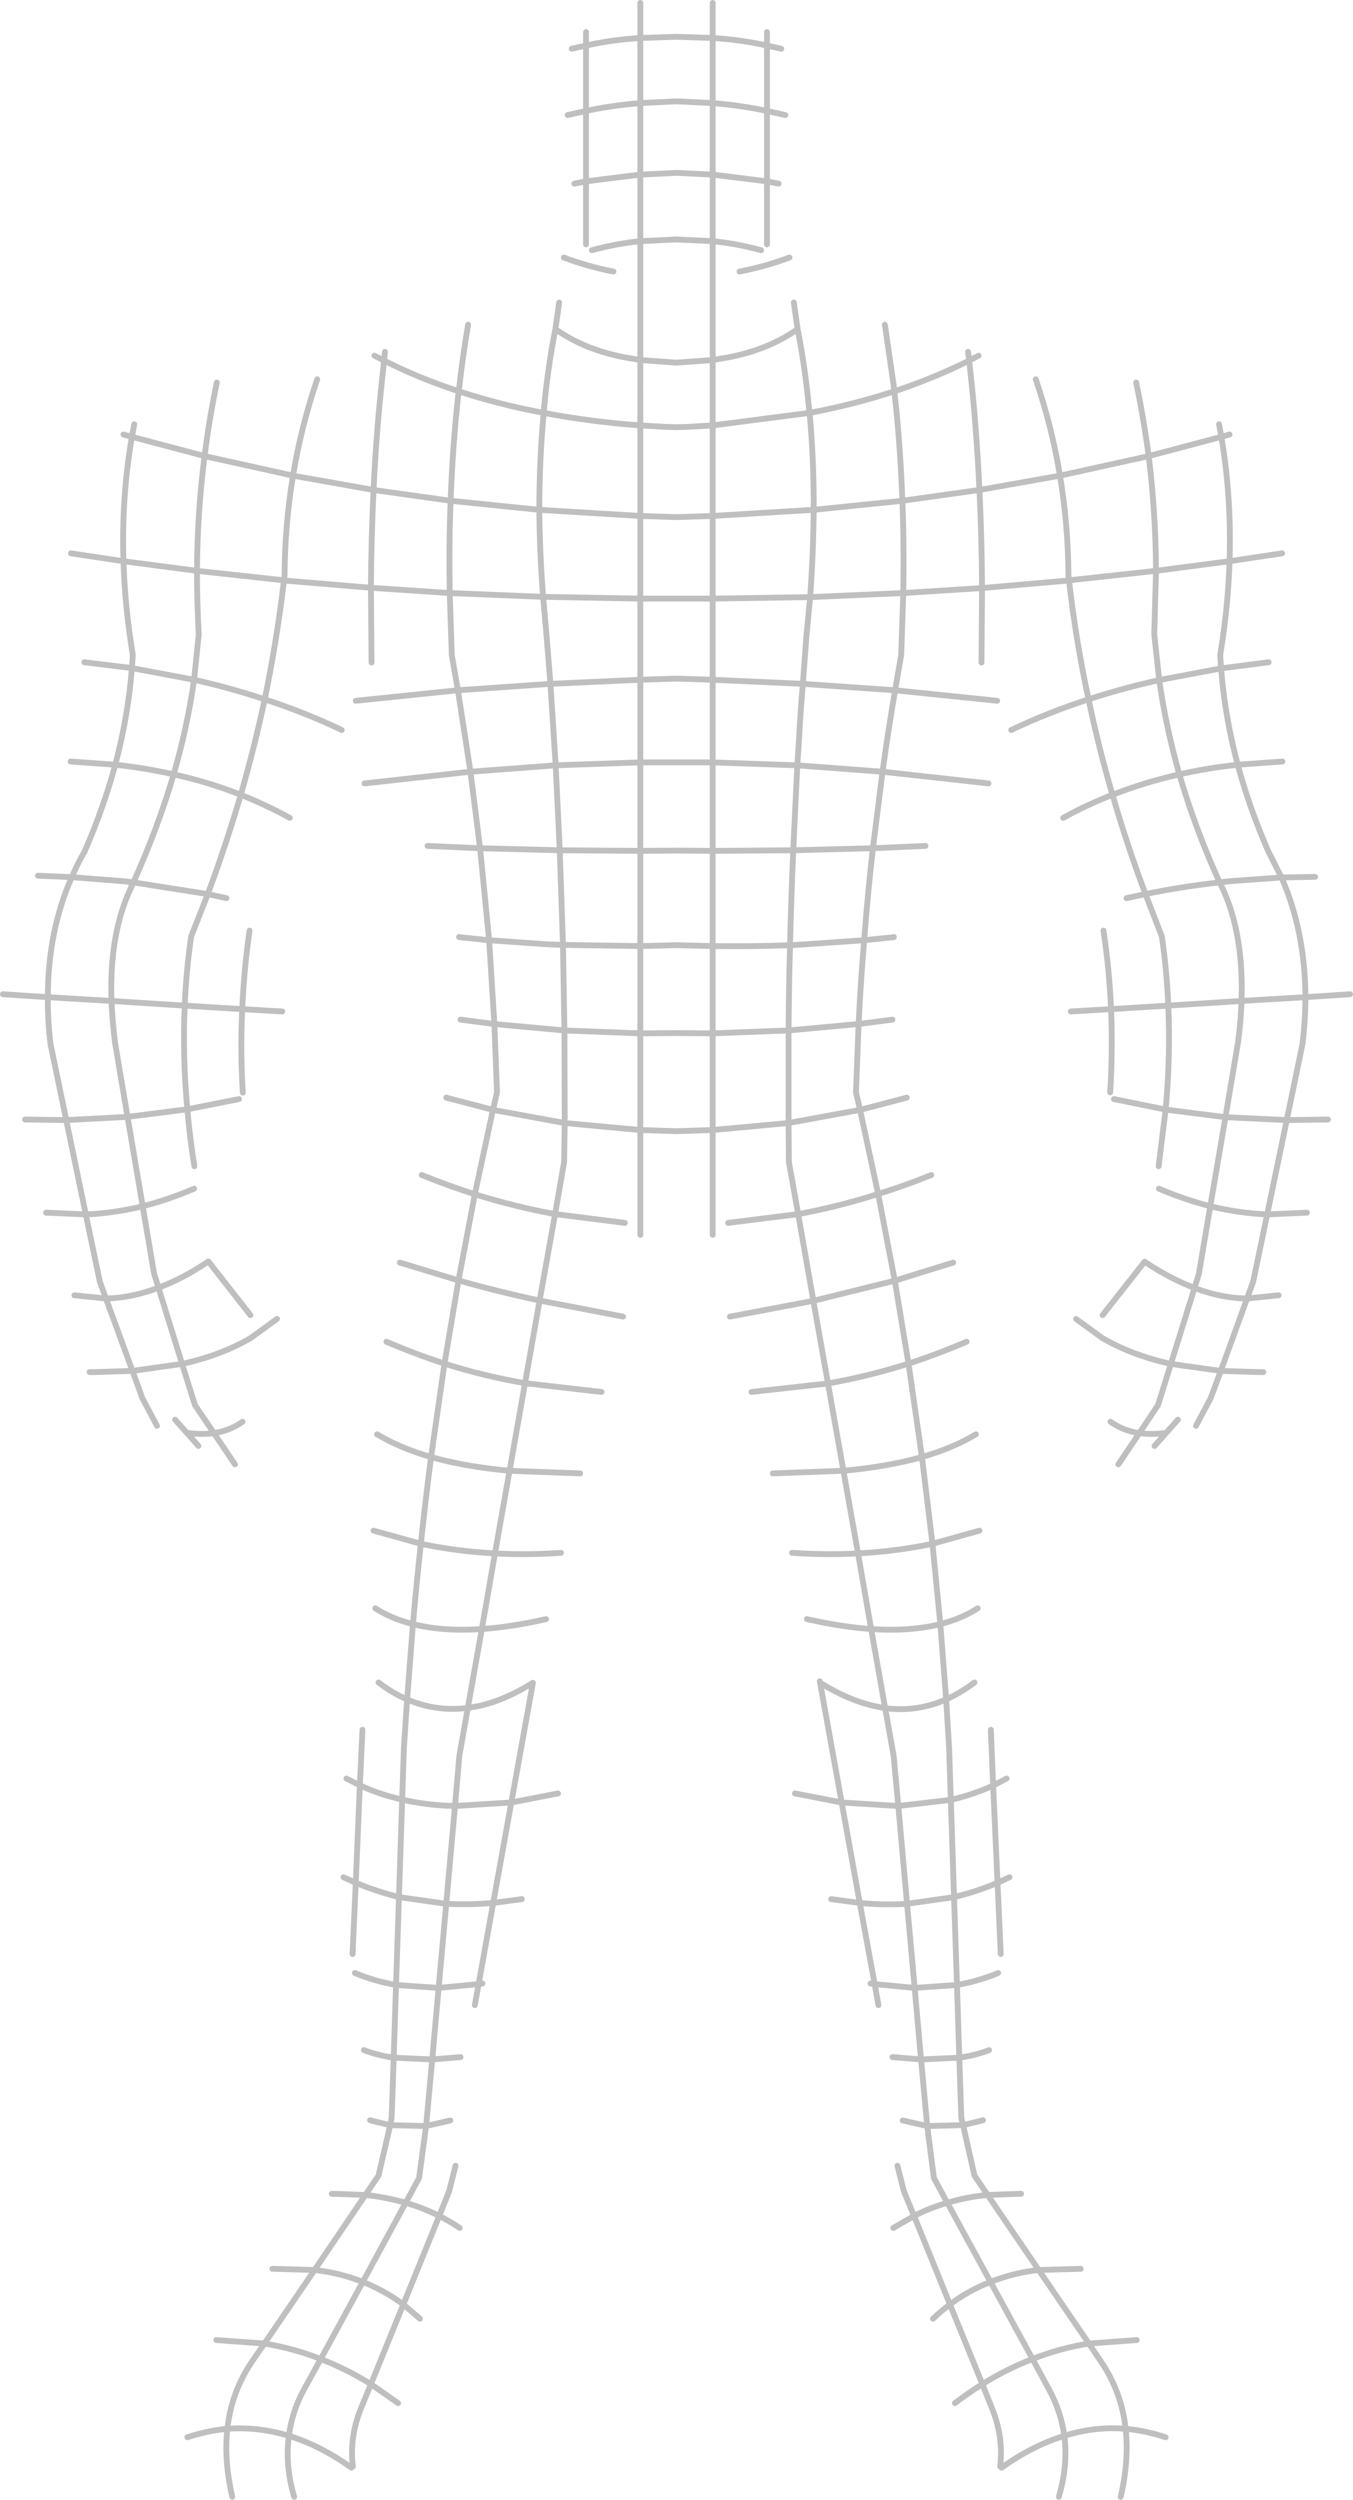 <?xml version="1.0" encoding="UTF-8" standalone="no"?>
<svg xmlns:xlink="http://www.w3.org/1999/xlink" height="428.05px" width="231.8px" xmlns="http://www.w3.org/2000/svg">
  <g transform="matrix(1.0, 0.0, 0.0, 1.0, -284.0, -132.45)">
    <path d="M393.7 132.95 L393.7 138.95 399.9 138.75 406.1 138.95 406.1 132.95 M384.4 137.95 L384.4 140.25 Q388.9 139.25 393.7 138.95 L393.7 150.1 399.9 149.8 406.1 150.1 406.1 138.95 Q410.9 139.25 415.4 140.25 L415.4 137.95 M381.25 152.15 L384.4 151.45 384.4 140.25 381.95 140.8 M348.15 193.35 L349.8 194.2 349.95 192.7 M393.7 150.1 Q388.85 150.5 384.4 151.45 L384.4 163.5 393.7 162.35 393.7 150.1 M393.7 162.35 L393.7 173.75 399.9 173.45 406.1 173.75 406.1 162.35 399.9 162.05 393.7 162.35 M382.4 163.9 L384.4 163.5 384.4 174.3 M379.8 184.25 L379.15 188.8 Q384.0 192.25 390.8 193.6 L393.7 194.1 393.7 173.75 Q389.6 174.15 385.4 175.3 M393.7 194.1 L399.9 194.55 406.1 194.1 406.1 173.75 Q410.2 174.15 414.4 175.3 M380.6 176.55 Q384.7 178.1 389.1 178.95 M415.4 140.25 L417.85 140.8 M418.55 152.15 L415.4 151.45 415.4 163.5 417.4 163.9 M406.1 150.1 Q410.95 150.5 415.4 151.45 L415.4 140.25 M415.4 174.3 L415.4 163.5 406.1 162.35 406.1 150.1 M410.7 178.95 Q415.1 178.1 419.25 176.55 M406.1 194.1 L409.0 193.6 Q415.8 192.25 420.65 188.8 L420.0 184.25 M449.85 192.7 L450.05 194.2 451.65 193.35 M450.05 194.2 L450.6 199.45 Q451.4 207.65 451.8 216.35 L465.6 213.9 Q464.2 205.45 461.45 197.4 M452.15 245.9 L452.25 233.15 438.75 234.0 438.4 244.55 438.4 244.6 437.35 250.65 454.85 252.45 M482.05 230.2 L467.8 231.75 467.15 231.85 Q468.3 242.05 470.5 252.2 476.3 250.3 482.6 248.9 L481.75 241.1 481.75 241.05 482.05 230.2 Q482.0 220.2 480.8 210.55 L465.6 213.9 Q467.0 222.3 467.05 231.05 L467.15 231.85 466.55 231.9 452.25 233.15 Q452.2 224.5 451.8 216.35 L438.6 218.2 Q438.9 225.85 438.75 234.0 L422.8 234.7 422.15 241.45 421.55 249.55 437.35 250.65 Q436.15 257.65 435.2 264.6 L435.25 264.6 453.35 266.6 M450.05 194.2 Q444.0 197.2 437.25 199.45 L437.3 200.15 Q438.25 208.8 438.6 218.2 L423.4 219.75 Q423.35 227.0 422.8 234.7 L406.1 234.95 406.1 248.85 421.55 249.55 Q421.15 254.2 420.9 258.85 L420.6 263.5 435.2 264.6 433.55 277.7 442.55 277.3 M437.25 199.45 L434.5 200.3 Q428.85 202.0 422.7 203.15 423.45 211.2 423.4 219.75 L406.1 220.8 406.1 234.95 399.9 234.95 393.7 234.95 393.7 248.85 399.9 248.65 406.1 248.85 406.1 263.0 420.6 263.5 419.9 278.05 425.6 277.9 433.55 277.7 Q432.65 285.55 432.05 293.45 L436.9 292.95 437.15 292.9 M406.1 199.55 L406.1 205.3 422.7 203.15 422.5 201.35 Q421.85 194.9 420.65 188.8 M406.1 205.3 L401.7 205.55 399.9 205.6 398.1 205.55 393.7 205.3 393.7 220.8 399.9 221.0 406.1 220.8 406.1 205.3 M419.35 294.3 Q419.55 286.1 419.9 278.05 L406.1 278.15 406.1 294.45 Q412.8 294.55 419.35 294.3 L422.0 294.15 432.05 293.45 Q431.45 300.6 431.1 307.8 L436.9 307.05 M406.1 263.0 L406.1 278.15 399.9 278.1 393.7 278.15 393.7 294.45 399.9 294.3 406.1 294.45 406.1 309.4 419.1 308.9 Q419.15 301.55 419.35 294.3 M483.05 292.8 Q483.9 298.6 484.15 304.65 L496.7 303.85 Q497.1 292.35 493.4 284.45 L493.35 284.4 492.95 283.55 Q486.55 284.25 480.25 285.55 L483.05 292.8 M470.5 252.2 Q472.2 260.4 474.6 268.55 480.1 266.4 486.05 265.05 483.75 256.95 482.6 248.9 L493.2 246.9 493.05 244.65 493.05 244.6 Q494.4 236.45 494.65 228.55 L482.05 230.2 M477.0 286.25 L480.25 285.55 Q477.05 277.05 474.6 268.55 470.2 270.25 466.15 272.5 M457.25 257.45 Q463.55 254.45 470.5 252.2 M379.15 188.8 Q377.95 194.9 377.3 201.35 L377.15 203.15 Q385.0 204.65 393.7 205.3 L393.7 199.55 M365.3 200.3 L362.6 199.45 362.5 200.15 Q361.55 208.8 361.2 218.2 L376.4 219.75 Q376.4 211.2 377.15 203.15 370.95 202.0 365.3 200.3 M377.05 234.65 L361.05 234.0 361.4 244.55 361.4 244.6 362.45 250.65 378.3 249.55 377.65 241.45 377.05 234.65 Q376.45 227.0 376.4 219.75 L393.7 220.8 393.7 234.95 377.05 234.65 M362.6 199.45 Q355.85 197.25 349.8 194.2 L349.25 199.45 Q348.4 207.65 348.0 216.35 L361.2 218.2 Q360.9 225.85 361.05 234.0 L347.55 233.1 347.65 245.9 M347.55 233.1 L333.25 231.9 332.65 231.85 Q331.45 242.05 329.35 252.2 336.25 254.45 342.55 257.45 M332.65 231.85 L332.75 231.05 Q332.8 222.3 334.2 213.9 L319.05 210.55 Q317.8 220.2 317.75 230.2 L332.0 231.75 332.65 231.85 M347.55 233.1 Q347.6 224.5 348.0 216.35 L334.2 213.9 Q335.6 205.45 338.35 197.4 M333.65 272.5 Q329.55 270.25 325.25 268.55 322.75 277.05 319.6 285.55 L322.8 286.25 M344.95 252.45 L362.45 250.65 364.6 264.6 379.2 263.5 378.9 258.85 378.3 249.55 393.7 248.85 393.7 263.0 399.9 263.0 406.1 263.0 M329.35 252.2 Q323.5 250.25 317.25 248.85 316.1 256.95 313.75 265.05 319.7 266.35 325.25 268.55 327.6 260.4 329.35 252.2 M362.65 292.9 L362.9 292.95 367.8 293.45 366.25 277.7 357.25 277.3 M366.25 277.7 L364.6 264.6 364.55 264.6 346.45 266.6 M367.8 293.45 L377.8 294.15 380.45 294.25 379.9 278.05 374.2 277.9 366.25 277.7 M380.45 294.25 L393.7 294.45 393.7 309.4 399.9 309.35 406.1 309.4 406.1 325.95 419.1 324.75 419.1 308.9 431.1 307.8 430.65 319.5 431.35 322.5 439.0 320.5 439.35 320.4 M379.9 278.05 L393.7 278.15 393.7 263.0 379.2 263.5 379.9 278.05 M360.45 320.4 L360.8 320.5 368.45 322.5 369.15 319.5 368.7 307.8 362.9 307.05 M367.8 293.45 L368.7 307.8 380.7 308.9 380.45 294.25 M380.75 324.75 L368.45 322.5 365.35 336.95 Q372.25 339.1 379.1 340.35 L380.65 331.4 380.75 324.75 380.7 308.9 393.7 309.4 393.7 325.95 399.9 326.15 406.1 325.95 406.1 343.9 M393.7 325.95 L393.7 343.9 M379.1 340.35 L391.05 341.85 M380.75 324.75 L393.7 325.95 M332.35 305.65 L325.5 305.25 Q325.15 312.3 325.6 319.55 M326.9 357.65 L319.7 348.45 Q315.35 351.4 311.15 352.95 L315.2 366.0 Q321.8 364.55 326.9 361.6 L331.45 358.3 M360.15 365.95 Q366.9 368.1 373.95 369.3 L376.45 355.15 Q369.2 353.6 362.55 351.7 L360.15 365.95 Q355.1 364.3 350.2 362.2 M348.6 378.05 Q352.5 380.4 357.85 381.95 L360.15 365.95 M352.5 348.65 L362.55 351.7 365.35 336.95 Q360.8 335.5 356.25 333.65 M383.4 384.75 L371.3 384.3 368.8 398.45 Q374.3 398.75 380.1 398.35 M373.95 369.3 L387.05 370.8 M357.85 381.95 Q363.7 383.6 371.3 384.3 L373.95 369.3 M379.1 340.35 L376.45 355.15 390.75 357.9 M474.85 320.65 L483.7 322.45 Q484.55 313.3 484.15 304.65 L474.35 305.25 Q474.65 312.25 474.2 319.5 M482.55 336.0 Q487.05 337.9 491.35 339.0 L493.95 323.75 483.7 322.45 482.5 332.15 M474.35 305.25 L467.45 305.65 M408.75 341.85 L420.75 340.35 419.15 331.4 419.1 324.75 431.35 322.5 434.45 336.9 Q439.0 335.5 443.55 333.65 M420.75 340.35 Q427.55 339.1 434.45 336.9 L437.3 351.75 447.3 348.65 M439.65 365.95 L437.3 351.75 423.35 355.2 425.85 369.35 Q432.9 368.1 439.65 365.95 444.7 364.3 449.6 362.2 M423.35 355.2 L409.05 357.9 M428.5 384.3 L431.0 398.45 Q437.55 398.1 443.75 396.8 L441.95 381.95 Q436.1 383.6 428.5 384.3 L425.85 369.35 412.75 370.8 M439.65 365.95 L441.95 381.95 Q447.3 380.4 451.2 378.05 M416.4 384.75 L428.5 384.3 M472.9 357.65 L480.1 348.5 Q484.45 351.4 488.65 353.0 L489.4 350.55 491.35 339.0 Q496.3 340.2 501.1 340.4 L504.45 324.25 493.95 323.75 496.1 310.95 Q496.6 307.25 496.7 303.85 L507.65 303.2 Q507.6 291.95 503.55 282.7 L494.6 283.35 492.95 283.55 Q488.75 274.3 486.05 265.05 490.9 263.95 496.05 263.4 493.85 255.15 493.2 246.9 L501.35 245.85 M474.25 375.9 Q476.4 377.45 479.2 377.85 L482.4 373.05 484.6 366.0 Q478.0 364.55 472.9 361.6 L468.35 358.3 M485.8 375.55 L483.8 377.8 481.8 380.05 M483.8 377.8 Q481.3 378.15 479.2 377.85 L475.6 383.2 M420.75 340.35 L423.35 355.2 M326.75 291.8 Q325.8 298.45 325.5 305.25 L315.65 304.65 Q315.25 313.3 316.1 322.4 L324.95 320.65 M474.35 305.25 Q474.05 298.4 473.05 291.8 M478.65 197.95 Q479.95 204.15 480.8 210.55 L493.25 207.25 492.85 205.1 M494.65 206.85 L493.25 207.25 Q495.0 217.6 494.65 228.55 L503.65 227.2 M496.05 263.4 L503.7 262.85 M496.05 263.4 Q498.05 270.8 501.3 278.25 L503.55 282.7 509.3 282.6 M515.3 302.7 L507.65 303.2 Q507.65 307.05 507.15 311.2 L504.45 324.25 511.5 324.15 M501.1 340.4 L507.9 340.1 M488.65 353.0 Q493.25 354.75 497.65 354.8 L498.7 351.9 501.1 340.4 M503.05 354.25 L497.65 354.8 493.15 367.2 499.6 367.4 500.45 367.4 M493.15 367.2 L491.4 371.9 488.9 376.6 M406.1 194.1 L406.1 199.25 M488.65 353.0 L484.6 366.0 493.15 367.2 M364.2 188.05 Q363.25 193.55 362.6 199.45 M435.6 188.05 L437.25 199.45 M393.7 194.1 L393.7 199.25 M307.0 205.1 L306.6 207.25 319.05 210.55 Q319.85 204.15 321.15 197.95 M296.15 227.2 L305.15 228.55 Q304.8 217.6 306.6 207.25 L305.15 206.85 M306.6 246.85 L317.25 248.85 318.05 241.1 318.05 241.05 Q317.75 235.55 317.75 230.2 L305.15 228.55 Q305.4 236.4 306.75 244.6 L306.75 244.65 306.6 246.85 298.45 245.85 M303.75 263.4 Q301.75 270.8 298.5 278.25 297.25 280.4 296.3 282.65 L305.2 283.35 306.85 283.55 Q311.05 274.25 313.75 265.05 308.9 263.95 303.75 263.4 L296.1 262.85 M284.5 302.7 L292.2 303.2 Q292.2 291.9 296.3 282.65 L290.5 282.4 M306.45 284.45 Q302.7 292.35 303.1 303.85 L315.65 304.65 Q315.9 298.6 316.75 292.8 L319.6 285.55 306.85 283.55 306.45 284.4 306.45 284.45 M303.75 263.4 Q305.95 255.1 306.6 246.85 M303.1 303.85 L292.2 303.2 Q292.15 307.05 292.65 311.2 L295.35 324.25 305.85 323.7 303.7 310.95 Q303.25 307.25 303.1 303.85 M291.9 340.1 L298.7 340.4 295.35 324.25 288.3 324.15 M317.3 332.15 Q316.5 327.2 316.1 322.4 L305.85 323.7 308.45 339.0 Q312.8 337.9 317.25 336.0 M298.7 340.4 L301.1 351.9 302.15 354.8 Q306.55 354.7 311.15 352.95 L310.4 350.55 308.45 339.0 Q303.5 340.2 298.7 340.4 M302.15 354.8 L306.7 367.2 315.2 366.0 317.4 373.05 320.65 377.85 Q323.4 377.45 325.55 375.9 M296.75 354.25 L302.15 354.8 M299.35 367.4 L300.2 367.4 306.7 367.2 308.4 371.9 310.9 376.6 M318.0 380.05 L316.0 377.8 314.0 375.55 M324.25 383.2 L320.65 377.85 Q318.5 378.15 316.0 377.8 M316.1 549.8 Q319.55 548.65 322.95 548.35 323.65 542.0 327.2 536.8 L329.3 533.75 321.05 533.15 M334.4 560.0 Q332.8 554.55 333.5 549.55 328.2 547.95 322.95 548.35 322.35 553.75 323.8 560.0 M453.75 428.65 L454.15 438.2 456.45 437.0 M450.95 420.55 Q448.55 422.35 446.1 423.45 L446.6 431.7 446.9 440.65 Q450.75 439.75 454.15 438.2 L454.9 454.85 456.95 453.9 M431.0 398.45 L433.25 411.4 Q440.0 411.85 445.1 410.55 L443.75 396.8 451.8 394.55 M424.45 420.35 L424.5 420.6 Q429.35 423.6 433.85 424.6 L435.65 424.95 433.25 411.4 Q428.2 411.05 422.25 409.7 M424.5 420.6 L428.2 441.1 437.9 441.7 437.1 433.1 435.65 424.95 Q441.1 425.65 446.1 423.45 L445.1 410.55 Q448.7 409.65 451.5 407.85 M431.0 398.45 Q425.5 398.75 419.7 398.35 M420.2 439.55 L428.2 441.1 431.3 458.3 Q435.45 458.7 439.4 458.45 L437.9 441.7 446.9 440.65 447.45 457.3 Q451.25 456.4 454.9 454.85 L455.45 467.05 M433.15 472.1 L433.85 472.2 431.3 458.3 426.4 457.65 M436.9 484.7 L441.8 485.1 440.7 472.85 433.85 472.2 434.5 475.8 M440.7 472.85 L447.95 472.35 447.45 457.3 439.4 458.45 440.7 472.85 M447.95 472.35 Q451.65 471.7 455.0 470.3 M441.8 485.1 L448.35 484.8 447.95 472.35 M453.45 483.5 Q451.15 484.4 448.35 484.8 L448.7 495.1 449.0 496.35 452.1 495.6 452.4 495.5 M368.8 398.45 L366.55 411.4 Q371.6 411.05 377.55 409.7 M366.55 411.4 L364.15 424.9 365.95 424.6 Q370.5 423.6 375.3 420.6 L371.6 441.1 379.6 439.55 M348.85 420.55 Q351.2 422.35 353.75 423.45 L354.75 410.55 Q351.1 409.65 348.3 407.85 M354.75 410.55 Q355.35 403.65 356.1 396.8 L348.0 394.55 M364.15 424.9 L362.7 433.1 361.95 441.7 371.6 441.1 368.5 458.3 373.4 457.65 M352.9 440.6 L352.35 457.3 360.45 458.45 361.95 441.7 Q357.15 441.6 352.9 440.6 349.05 439.75 345.65 438.15 L344.95 454.85 Q348.55 456.35 352.35 457.3 L351.85 472.35 359.15 472.85 360.45 458.45 Q364.35 458.65 368.5 458.3 L366.0 472.2 366.65 472.1 M353.75 423.45 Q358.75 425.6 364.15 424.9 M346.1 428.65 L345.65 438.15 343.35 437.0 M352.9 440.6 L353.2 431.7 353.75 423.45 M344.95 454.85 L344.4 467.05 M347.4 495.5 L347.7 495.6 350.85 496.35 351.1 495.1 351.45 484.8 Q348.65 484.4 346.35 483.5 M365.35 475.8 L366.0 472.2 359.15 472.85 358.05 485.1 362.9 484.7 M344.8 470.3 Q348.15 471.7 351.85 472.35 L351.45 484.8 358.05 485.1 357.0 496.5 361.15 495.55 M342.85 453.9 L344.95 454.85 M366.55 411.4 Q359.8 411.85 354.75 410.55 M357.85 381.95 Q356.9 389.3 356.1 396.8 362.25 398.1 368.8 398.45 M357.0 496.5 L355.8 505.4 353.5 509.65 Q356.5 510.5 359.25 511.9 L360.95 507.65 362.05 503.3 M357.0 496.5 L350.85 496.35 348.85 505.0 346.6 508.3 Q350.2 508.7 353.5 509.65 L346.15 523.2 Q349.85 524.65 353.1 527.05 L359.25 511.9 Q361.05 512.8 362.75 513.95 M344.45 554.8 Q343.85 549.85 345.8 544.95 L347.55 540.7 Q343.35 538.1 338.95 536.4 L336.0 541.75 Q334.0 545.5 333.5 549.55 338.85 551.2 344.2 555.0 M329.3 533.75 L337.9 521.15 330.65 520.95 M329.3 533.75 Q334.25 534.55 338.95 536.4 L346.15 523.2 Q342.3 521.65 337.9 521.15 L346.6 508.3 340.85 508.1 M355.95 529.5 L353.1 527.05 347.55 540.7 352.2 543.95 M449.0 496.35 L442.85 496.5 444.0 505.4 446.3 509.65 Q449.6 508.65 453.2 508.3 L450.95 505.0 449.0 496.35 M458.95 508.1 L453.2 508.3 461.95 521.15 469.15 520.95 M453.7 523.2 L460.9 536.4 Q465.55 534.55 470.55 533.75 L461.95 521.15 Q457.55 521.65 453.7 523.2 L446.3 509.65 Q443.3 510.5 440.6 511.9 L446.75 527.05 Q449.95 524.65 453.7 523.2 M447.6 543.95 Q449.9 542.2 452.3 540.7 L446.75 527.05 Q445.25 528.15 443.85 529.5 M460.9 536.4 L463.8 541.75 Q465.8 545.5 466.35 549.55 471.6 547.9 476.85 548.35 476.15 542.0 472.6 536.8 L470.55 533.75 478.75 533.15 M452.3 540.7 Q456.45 538.1 460.9 536.4 M437.05 513.95 L440.6 511.9 438.85 507.65 437.75 503.3 M438.65 495.55 L442.85 496.5 441.8 485.1 M465.4 560.0 Q467.0 554.55 466.35 549.55 460.95 551.2 455.6 555.0 M452.3 540.7 L454.0 544.95 Q455.95 549.85 455.35 554.8 M483.7 549.8 Q480.25 548.65 476.85 548.35 477.45 553.75 476.0 560.0" fill="none" stroke="#000000" stroke-linecap="round" stroke-linejoin="round" stroke-opacity="0.251" stroke-width="1.0"/>
  </g>
</svg>
